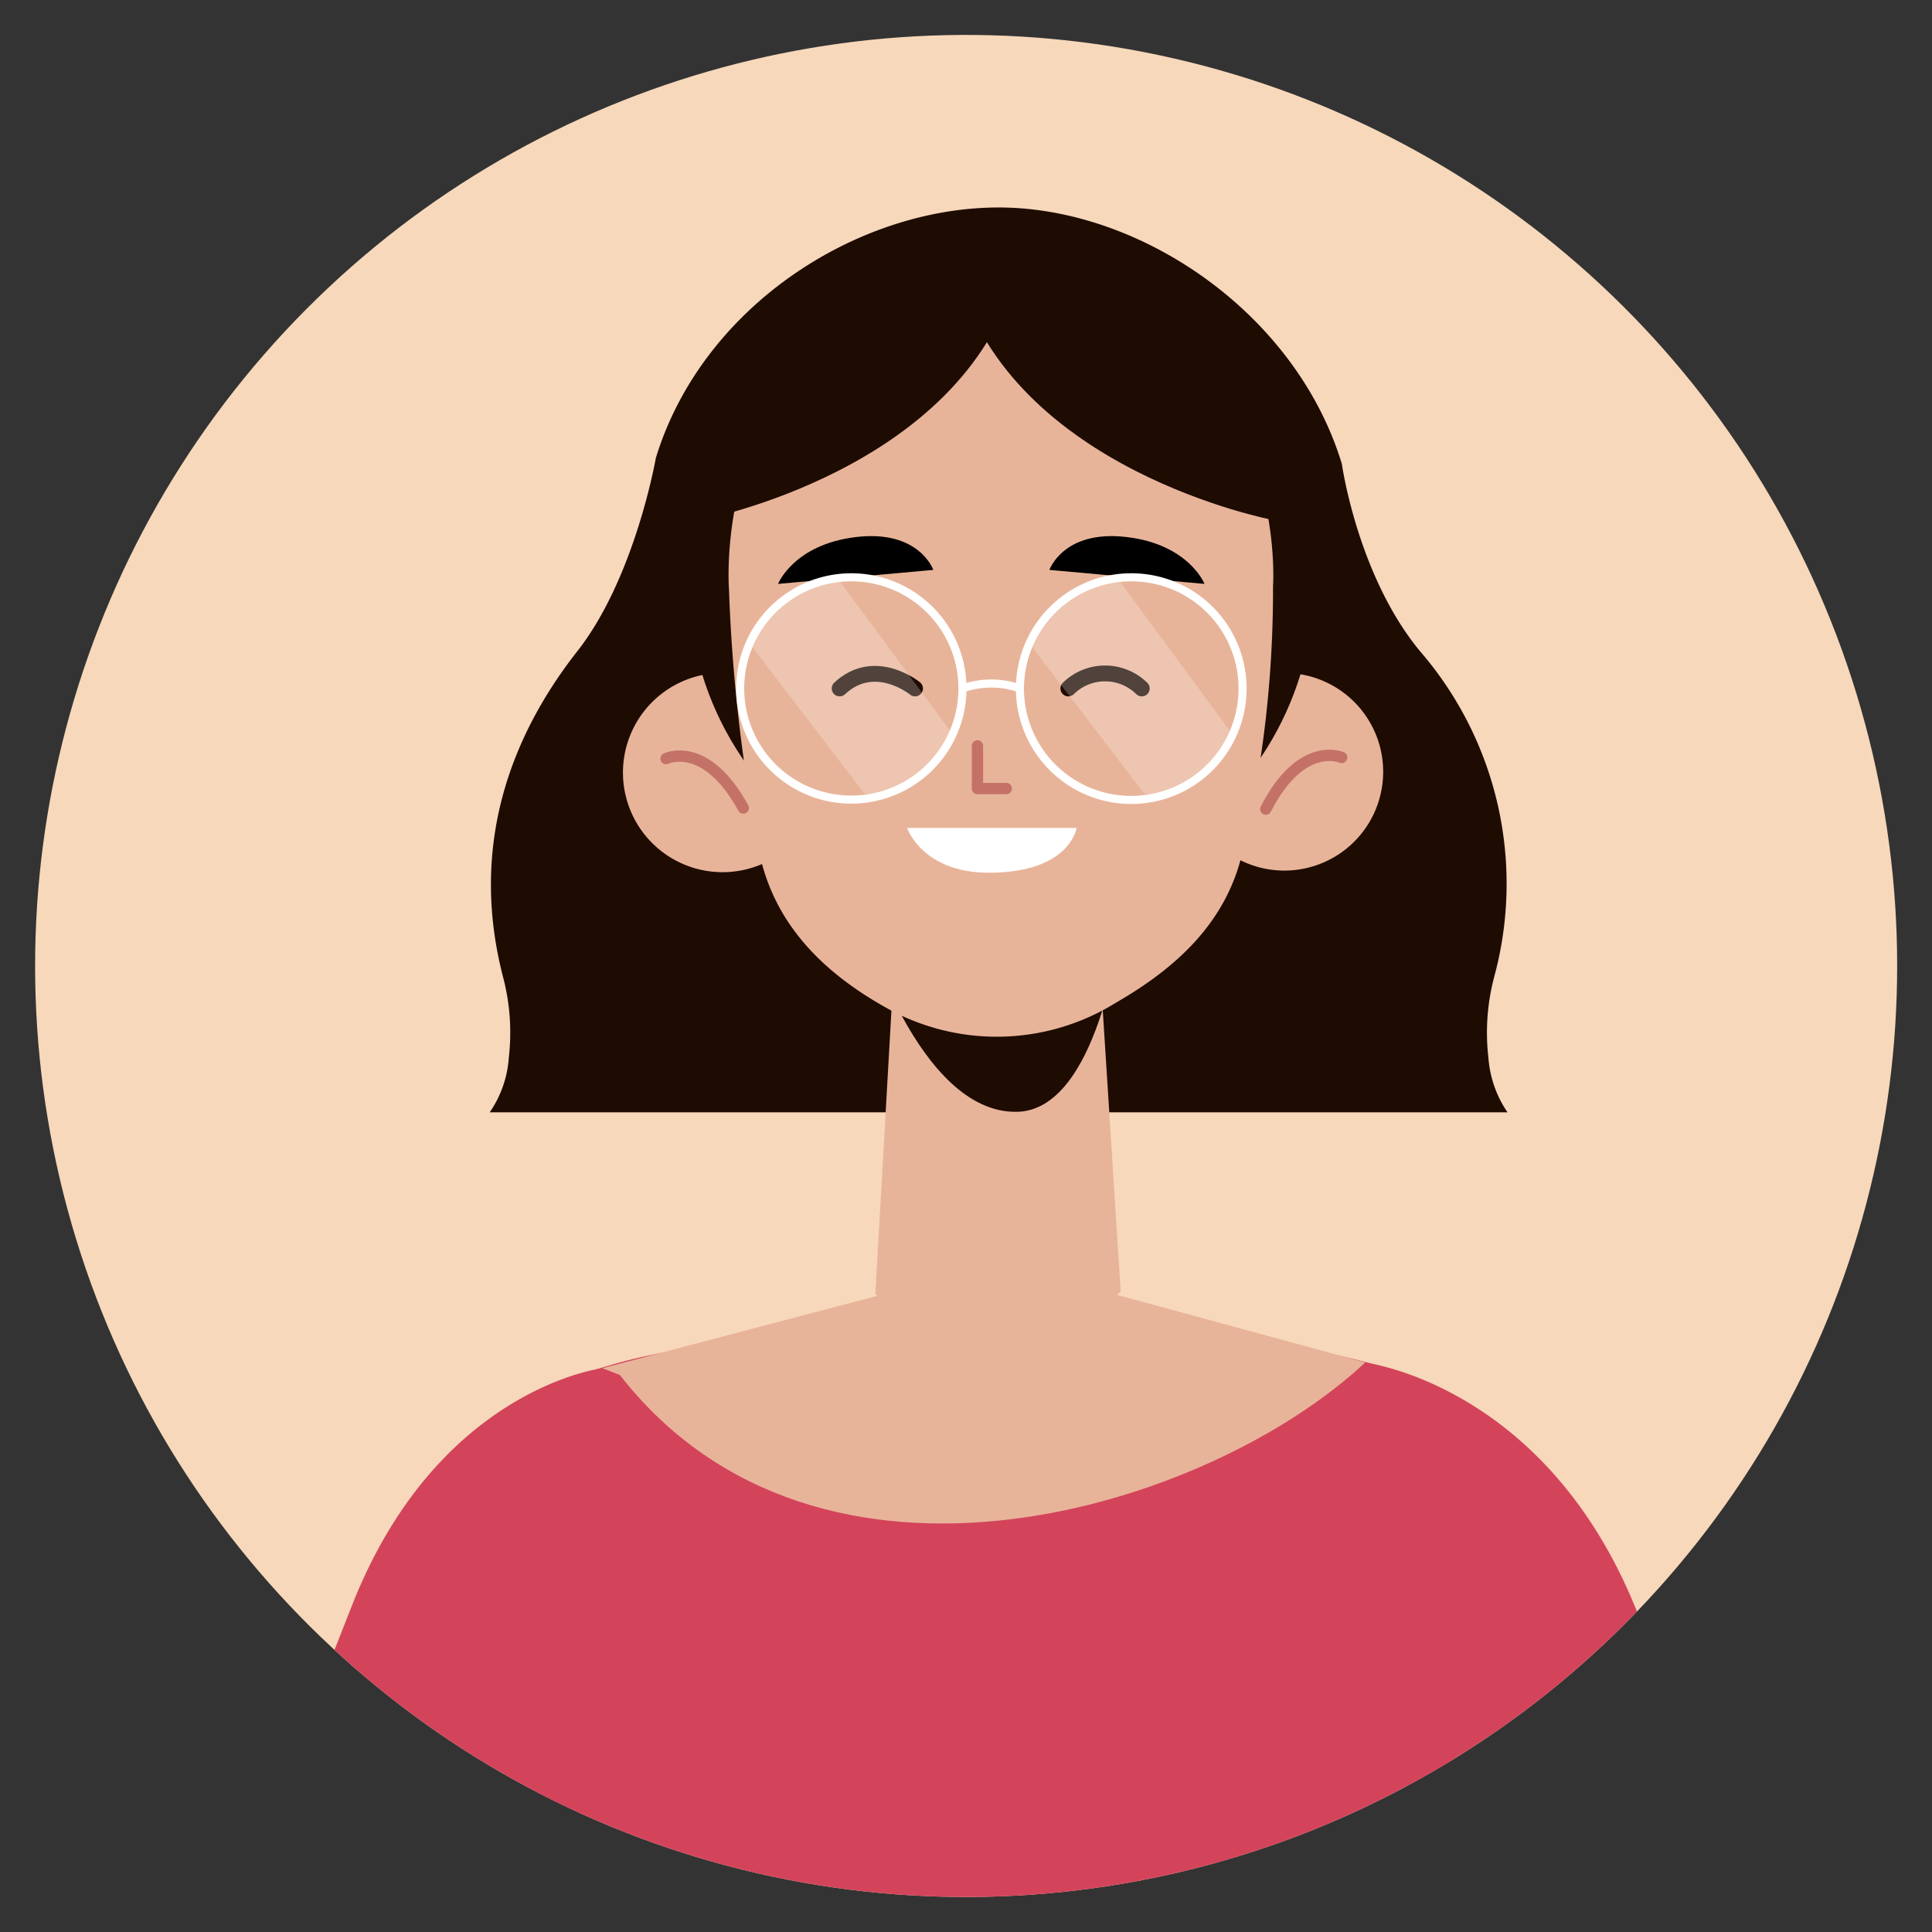 <svg xmlns="http://www.w3.org/2000/svg" xmlns:xlink="http://www.w3.org/1999/xlink" viewBox="0 0 117.33 117.33"><rect x="0" y="0" width="117.33" height="117.33" fill="#333333" stroke="none"/><defs><style>.cls-1{fill:#f7d8ba;}.cls-2{clip-path:url(#clip-path);}.cls-3{fill:#d3445b;}.cls-4{fill:#e8b499;}.cls-5{fill:#1e0b02;}.cls-10,.cls-6,.cls-8{fill:none;}.cls-6{stroke:#c47268;stroke-width:0.69px;}.cls-6,.cls-8{stroke-linecap:round;stroke-linejoin:round;}.cls-7,.cls-9{fill:#fff;}.cls-8{stroke:#1e0b02;stroke-width:0.96px;}.cls-9{opacity:0.23;}.cls-10{stroke:#fff;stroke-miterlimit:10;stroke-width:0.49px;}</style><clipPath id="clip-path"><circle class="cls-1" cx="58.67" cy="58.67" r="56.54" transform="translate(-11.66 102.68) rotate(-77.04)"/></clipPath></defs><g id="OBJECTS"><circle class="cls-1" cx="58.67" cy="58.67" r="56.54" transform="translate(-11.66 102.68) rotate(-77.04)"/><g class="cls-2"><path class="cls-3" d="M36.58,83.09l-2.41,30.66H14.72c2-4.76,4.41-10.49,6.6-16.11,4.93-12.7,14.29-14.4,15.19-14.54Z"/><path class="cls-3" d="M106.09,113.75h-20l-3.2-31h0c.66.08,11.06,1.71,16.43,14.89C101.76,103.54,104.15,109.23,106.09,113.75Z"/><path class="cls-3" d="M88.12,113.75,58.67,119.6,32.6,113.75l.09-29a17.56,17.56,0,0,1,3.82-1.68,34.08,34.08,0,0,1,6.35-1.31l17.48,1.76,17.48-1.76a34.18,34.18,0,0,1,5.08.95h0a19.09,19.09,0,0,1,5,2Z"/><path class="cls-4" d="M36.58,83.09l20.6-5.42h7.1l18.63,5.07h0C73.38,91.67,49.74,99,37.64,83.5Z"/><path class="cls-5" d="M90.39,64.23a13.25,13.25,0,0,1,.34-4.86,21.59,21.59,0,0,0-4.49-19.82c-3.8-4.59-4.75-11.38-4.75-11.38h0C78.7,19,69.25,12.6,60.65,12.6s-18,6-20.82,15.21h0s-1.26,7.27-4.77,11.74C31,44.72,28.48,51.4,30.56,59.37a13.25,13.25,0,0,1,.34,4.86,6.64,6.64,0,0,1-1.16,3.32H91.55A6.74,6.74,0,0,1,90.39,64.23Z"/><path class="cls-4" d="M49.93,46.75a6.05,6.05,0,1,1-6.22-5.88A6.06,6.06,0,0,1,49.93,46.75Z"/><path class="cls-6" d="M40.45,46.07s2.4-1.18,4.69,3"/><path class="cls-4" d="M72,46.92a6,6,0,1,0,6-6.05A6.05,6.05,0,0,0,72,46.92Z"/><path class="cls-6" d="M81.48,46s-2.44-1.1-4.61,3.14"/><circle class="cls-5" cx="60.81" cy="35.39" r="19"/><path class="cls-4" d="M66.82,59a14.47,14.47,0,0,1-5,3c-2.38.59-4.71-1.22-4.74-1.24l-2.79-2.09L53.16,78.57l.31.33c4.06,4.36,9.9,4.42,14,.15l.59-.63Z"/><path class="cls-5" d="M52.4,56s3.35,11.63,9.35,11.52C66.68,67.45,68,56.6,68,56.6Z"/><path class="cls-4" d="M77.31,35.6a69.19,69.19,0,0,1-1.87,16.22c-.93,3.93-3.61,6.68-7.39,8.91l-.69.41a13.71,13.71,0,0,1-13.29.2h0c-4.13-2.25-7-5.23-7.93-9.43a101.31,101.31,0,0,1-1.87-16.14S42.89,18.06,60.71,18.29,77.31,35.6,77.31,35.6Z"/><polyline class="cls-6" points="59.36 45.3 59.36 47.89 61.11 47.89"/><path d="M47.25,35.46l9.43-.85s-.85-2.44-4.66-2S47.25,35.46,47.25,35.46Z"/><path d="M73.15,35.46l-9.42-.85s.85-2.44,4.66-2S73.15,35.46,73.15,35.46Z"/><path class="cls-7" d="M55.09,50.28H65.38S65,53,60.05,53C56,53,55.09,50.28,55.09,50.28Z"/><path class="cls-8" d="M55.57,41.81s-2.44-2-4.58,0"/><path class="cls-8" d="M69.34,41.81a3.18,3.18,0,0,0-4.46,0"/><path class="cls-9" d="M51,35.3l6.91,9.37s-2.09,4-5.4,3.54l-7-9.15S47.42,35,51,35.3Z"/><path class="cls-9" d="M68,35.3l6.9,9.37s-2.08,4-5.4,3.54l-7-9.15S64.41,35,68,35.3Z"/><path class="cls-10" d="M58.45,41.81a6.75,6.75,0,1,1-6.75-6.75A6.75,6.75,0,0,1,58.45,41.81Z"/><path class="cls-10" d="M75.46,41.81a6.76,6.76,0,1,1-6.75-6.75A6.75,6.75,0,0,1,75.46,41.81Z"/><path class="cls-10" d="M58.45,41.81a5.27,5.27,0,0,1,3.5,0"/><path class="cls-5" d="M42.55,31.58s15.89-3,19.17-14.88C61.72,16.7,44.82,10.7,42.55,31.58Z"/><path class="cls-5" d="M77.31,31.58s-15.88-3-19.16-14.88C58.15,16.7,75.05,10.7,77.31,31.58Z"/></g></g></svg>